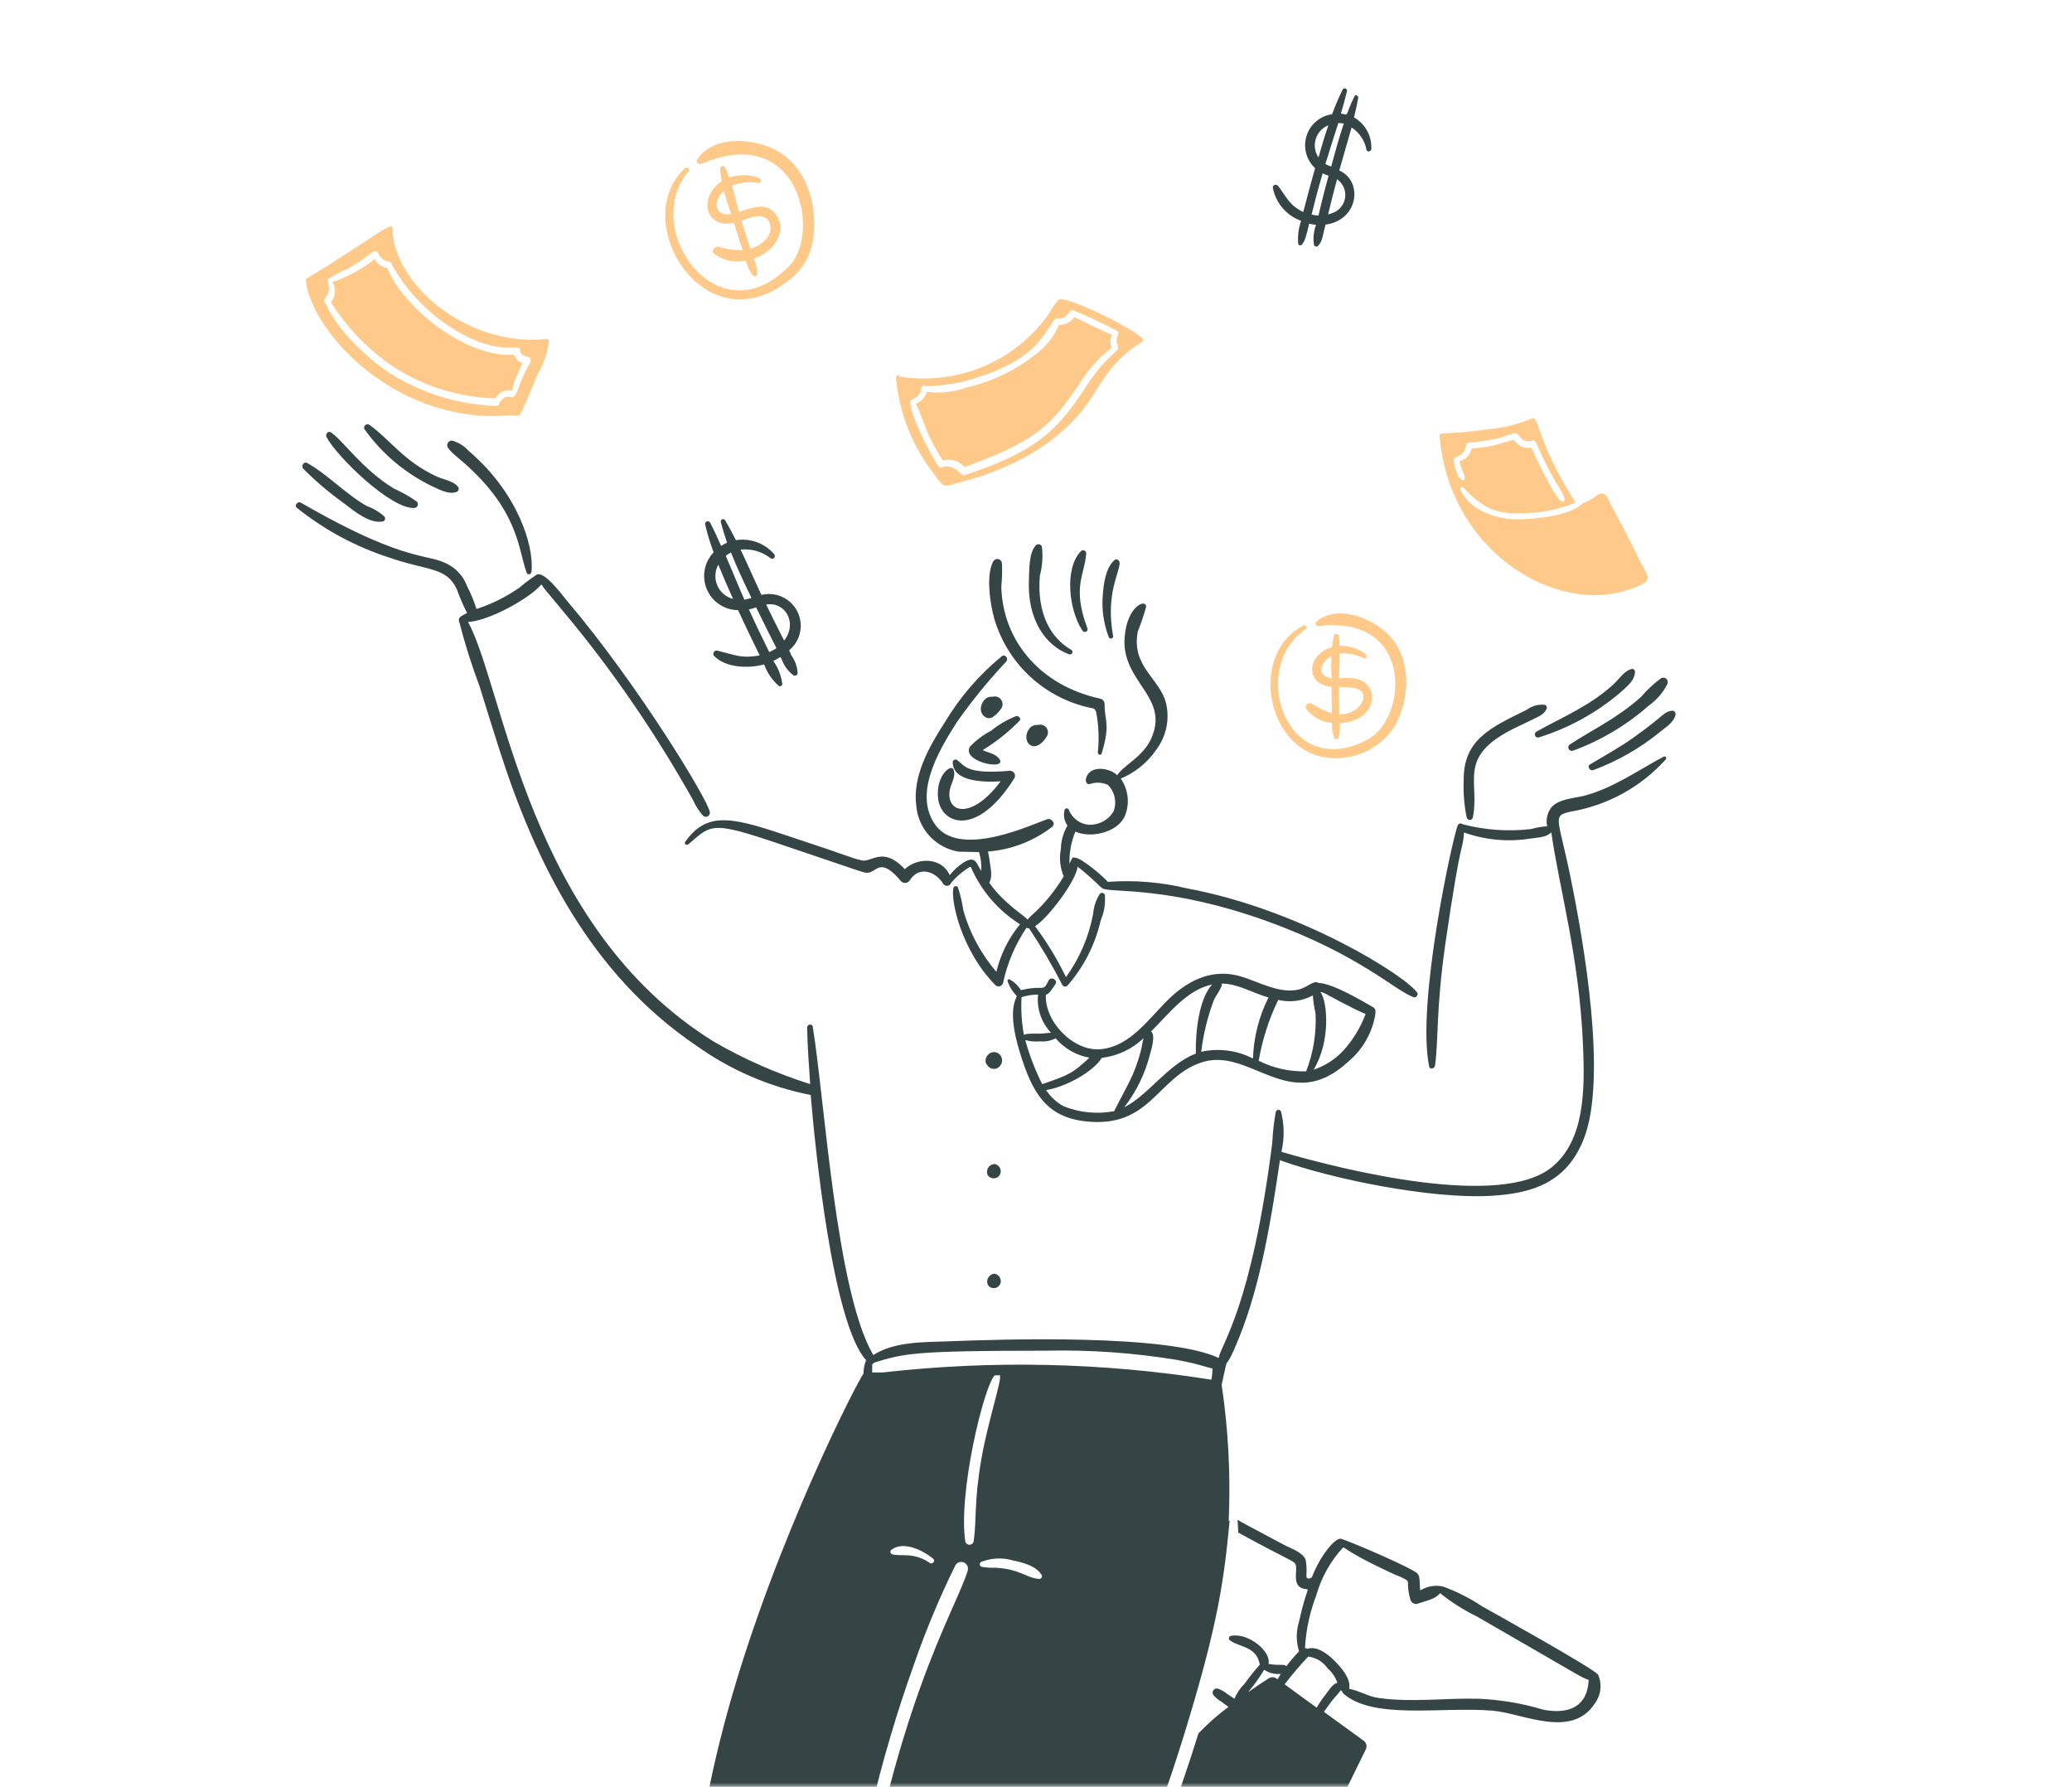 <svg width="247" height="213" viewBox="0 0 247 213" fill="none" xmlns="http://www.w3.org/2000/svg">
	<mask id="mask0" mask-type="alpha" maskUnits="userSpaceOnUse" x="0" y="0" width="247" height="213">
		<rect width="247" height="213" rx="10" fill="#FFF9F1" />
	</mask>
	<g mask="url(#mask0)">
		<path d="M117.699 126.977C117.784 127.111 117.902 127.222 118.041 127.298C118.181 127.374 118.338 127.413 118.497 127.411C118.656 127.409 118.811 127.366 118.949 127.287C119.087 127.207 119.202 127.094 119.283 126.957C119.37 126.831 119.427 126.686 119.449 126.534C119.47 126.382 119.457 126.227 119.409 126.081C119.361 125.935 119.28 125.802 119.172 125.693C119.064 125.583 118.933 125.5 118.787 125.45C117.828 125.168 117.1 126.378 117.699 126.977Z" fill="#354545" />
		<path d="M119.13 140.129C119.221 140.005 119.277 139.858 119.292 139.705C119.308 139.552 119.282 139.397 119.218 139.257C119.153 139.117 119.053 138.997 118.927 138.909C118.801 138.82 118.653 138.767 118.5 138.755C118.353 138.771 118.211 138.821 118.087 138.902C117.962 138.983 117.859 139.092 117.784 139.22C117.71 139.348 117.667 139.492 117.659 139.64C117.65 139.788 117.677 139.936 117.737 140.072C117.811 140.186 117.912 140.281 118.03 140.348C118.149 140.416 118.282 140.454 118.419 140.46C118.555 140.465 118.691 140.438 118.815 140.381C118.938 140.323 119.047 140.237 119.13 140.129Z" fill="#354545" />
		<path d="M118.519 151.829C118.372 151.846 118.231 151.897 118.108 151.978C117.984 152.059 117.881 152.168 117.807 152.296C117.733 152.424 117.689 152.567 117.68 152.715C117.672 152.862 117.697 153.01 117.756 153.146C117.868 153.332 118.048 153.468 118.258 153.523C118.468 153.578 118.692 153.549 118.881 153.442C119.07 153.335 119.21 153.159 119.271 152.95C119.332 152.741 119.309 152.517 119.207 152.325C119.148 152.188 119.053 152.069 118.932 151.982C118.81 151.895 118.668 151.842 118.519 151.829Z" fill="#354545" />
		<path d="M175.572 97.466C176.465 93.139 173.603 90.222 180.516 86.815C183.583 85.304 183.973 85.305 184.353 84.525C184.378 84.478 184.393 84.426 184.396 84.373C184.399 84.32 184.39 84.267 184.37 84.218C184.35 84.169 184.319 84.124 184.28 84.088C184.241 84.052 184.194 84.025 184.144 84.009C183.382 83.936 182.62 84.147 182.005 84.602C177.751 86.7 174.423 88.146 174.484 93.019C174.423 94.511 174.545 96.004 174.847 97.466C174.87 97.545 174.918 97.613 174.983 97.662C175.049 97.711 175.128 97.737 175.21 97.737C175.291 97.737 175.371 97.711 175.436 97.662C175.501 97.613 175.549 97.545 175.572 97.466Z" fill="#354545" />
		<path d="M183.494 87.884C187.092 86.755 190.423 84.904 193.281 82.444C194 81.77 194.923 81.07 194.904 80.02C194.899 79.977 194.885 79.936 194.865 79.898C194.844 79.861 194.815 79.828 194.782 79.801C194.748 79.775 194.709 79.755 194.668 79.743C194.627 79.732 194.583 79.729 194.541 79.734C193.588 79.968 193.069 80.895 192.365 81.547C189.584 84.123 186.216 85.497 183.183 87.197C183.138 87.218 183.098 87.247 183.064 87.283C183.03 87.319 183.004 87.361 182.986 87.407C182.969 87.454 182.961 87.503 182.962 87.553C182.964 87.602 182.975 87.651 182.995 87.696C183.016 87.741 183.045 87.781 183.081 87.815C183.117 87.849 183.159 87.876 183.206 87.893C183.252 87.91 183.301 87.918 183.351 87.917C183.4 87.915 183.449 87.904 183.494 87.884Z" fill="#354545" />
		<path d="M187.503 89.488C190.827 88.271 193.895 86.446 196.55 84.105C197.49 83.441 198.252 82.556 198.769 81.529C198.815 81.423 198.826 81.305 198.801 81.193C198.775 81.08 198.713 80.979 198.626 80.904C198.538 80.829 198.428 80.784 198.313 80.777C198.198 80.769 198.083 80.798 197.986 80.861C197.118 81.511 196.324 82.255 195.619 83.079C192.778 85.624 189.848 86.965 187.124 88.748C187.045 88.808 186.989 88.894 186.966 88.99C186.943 89.087 186.956 89.189 187.001 89.278C187.047 89.366 187.122 89.436 187.214 89.475C187.305 89.513 187.408 89.518 187.503 89.488Z" fill="#354545" />
		<path d="M189.927 91.798C192.877 90.708 195.62 89.127 198.041 87.121C198.71 86.588 199.543 86.077 199.737 85.193C199.748 85.133 199.746 85.071 199.73 85.012C199.714 84.953 199.684 84.898 199.644 84.852C199.603 84.806 199.553 84.769 199.496 84.746C199.439 84.722 199.378 84.712 199.317 84.716C198.291 84.853 198.473 85.257 194.749 87.904C193.088 89.086 191.313 90.061 189.557 91.11C189.164 91.32 189.492 91.937 189.927 91.798Z" fill="#354545" />
		<path d="M63.356 68.148C63.691 65.032 61.67 58.67 55.855 53.737C55.328 53.142 54.637 52.717 53.868 52.516C53.782 52.516 53.698 52.535 53.621 52.574C53.544 52.612 53.477 52.667 53.426 52.736C53.374 52.804 53.339 52.884 53.323 52.968C53.307 53.052 53.311 53.139 53.334 53.222C53.649 53.949 54.786 54.588 56.503 56.277C61.854 61.541 61.814 65.581 62.767 68.225C62.858 68.588 63.316 68.511 63.356 68.148Z" fill="#354545" />
		<path d="M43.448 51.161C45.553 54.114 48.379 56.479 51.656 58.032C52.477 58.395 53.598 59.016 54.5 58.605C54.586 58.55 54.648 58.464 54.672 58.364C54.696 58.265 54.681 58.16 54.63 58.071C54.072 57.312 52.854 57.176 52.035 56.792C48.077 54.938 46.564 52.457 44.018 50.626C43.942 50.582 43.854 50.564 43.767 50.574C43.68 50.584 43.598 50.622 43.534 50.682C43.47 50.742 43.427 50.821 43.412 50.907C43.396 50.993 43.409 51.083 43.448 51.161Z" fill="#354545" />
		<path d="M38.923 52.095C40.121 54.402 46.589 60.7 49.383 60.551C49.47 60.549 49.555 60.521 49.627 60.471C49.698 60.421 49.754 60.351 49.786 60.27C49.819 60.189 49.827 60.1 49.809 60.014C49.792 59.929 49.75 59.85 49.688 59.788C48.832 59.182 47.918 58.664 46.959 58.242C43.163 55.919 40.964 52.579 39.457 51.542C39.117 51.308 38.753 51.764 38.923 52.095Z" fill="#354545" />
		<path d="M36.156 55.876C37.686 57.414 39.345 58.818 41.115 60.074C42.239 60.953 44.127 62.48 45.657 62.155C45.716 62.137 45.769 62.105 45.812 62.06C45.854 62.016 45.884 61.961 45.9 61.902C45.915 61.843 45.915 61.78 45.899 61.721C45.883 61.661 45.853 61.607 45.81 61.563C45.204 61.018 44.498 60.597 43.73 60.323C41.339 58.993 38.95 56.472 36.648 55.208C36.251 54.94 35.829 55.513 36.156 55.876Z" fill="#354545" />
		<path d="M94.067 77.521C94.732 76.977 95.193 76.223 95.373 75.383C95.553 74.543 95.441 73.667 95.057 72.898C94.673 72.13 94.039 71.515 93.259 71.154C92.479 70.794 91.6 70.71 90.765 70.916C89.925 69.122 89.143 67.309 88.286 65.515C89.547 65.38 90.811 65.736 91.817 66.508C91.877 66.567 91.957 66.601 92.04 66.602C92.124 66.604 92.205 66.573 92.266 66.516C92.328 66.46 92.365 66.381 92.371 66.298C92.376 66.214 92.349 66.132 92.295 66.068C91.742 65.42 91.031 64.925 90.231 64.631C89.431 64.337 88.569 64.253 87.727 64.388C87.327 63.587 86.903 62.807 86.448 62.021C86.414 61.962 86.359 61.918 86.295 61.896C86.231 61.874 86.16 61.876 86.097 61.901C86.034 61.927 85.982 61.974 85.951 62.035C85.919 62.095 85.911 62.165 85.927 62.231C86.141 63.051 86.385 63.873 86.672 64.694C86.424 64.797 86.186 64.925 85.964 65.076C85.545 64.141 85.128 63.203 84.648 62.289C84.608 62.224 84.547 62.176 84.476 62.152C84.404 62.128 84.327 62.13 84.256 62.157C84.186 62.184 84.127 62.236 84.091 62.301C84.054 62.367 84.042 62.444 84.056 62.518C84.327 63.645 84.665 64.754 85.068 65.84C84.518 66.415 84.149 67.139 84.006 67.922C83.863 68.705 83.952 69.512 84.263 70.245C84.573 70.978 85.091 71.604 85.754 72.045C86.416 72.487 87.193 72.725 87.988 72.73C88.893 74.729 90.498 77.984 90.564 78.131C88.353 78.501 87.87 78.131 85.526 77.56C85.446 77.539 85.361 77.544 85.284 77.574C85.206 77.604 85.141 77.658 85.096 77.728C85.051 77.798 85.03 77.88 85.035 77.963C85.041 78.046 85.072 78.125 85.125 78.189C86.523 79.597 89.134 79.716 91.1 79.2C91.447 80.189 92.046 81.07 92.837 81.758C92.878 81.783 92.925 81.797 92.974 81.798C93.022 81.799 93.07 81.788 93.112 81.765C93.155 81.742 93.191 81.708 93.216 81.666C93.241 81.625 93.255 81.578 93.257 81.53C93.128 80.54 92.761 79.597 92.188 78.781C93.262 78.279 92.916 78.12 93.232 78.704C93.503 79.42 93.974 80.043 94.588 80.499C94.636 80.527 94.691 80.542 94.747 80.543C94.803 80.544 94.858 80.531 94.908 80.505C94.957 80.479 94.999 80.441 95.03 80.394C95.061 80.347 95.079 80.293 95.084 80.238C95.042 79.466 94.777 78.724 94.32 78.1C94.257 77.899 94.172 77.704 94.067 77.521ZM93.476 76.357C93.395 76.169 92.505 74.502 91.337 72.062C93.57 71.668 95.129 74.23 93.476 76.357ZM87.139 65.858C87.863 67.685 88.723 69.504 89.582 71.279C89.296 71.356 89.028 71.431 88.741 71.489C87.978 69.752 87.272 67.996 86.523 66.258C86.71 66.099 86.917 65.964 87.139 65.858ZM85.63 67.309C86.184 68.683 86.776 70.039 87.387 71.394C86.971 71.286 86.586 71.085 86.26 70.806C85.934 70.526 85.677 70.176 85.507 69.782C85.338 69.388 85.261 68.96 85.282 68.531C85.303 68.103 85.422 67.684 85.63 67.309ZM91.7 77.733C90.973 76.278 89.941 74.123 89.276 72.644C89.569 72.585 89.856 72.502 90.135 72.396C90.788 73.751 92.407 76.977 92.56 77.262C92.284 77.438 91.996 77.595 91.7 77.733Z" fill="#354545" />
		<path d="M161.41 13.997C161.601 13.214 161.78 12.451 161.906 11.667C161.947 11.419 161.6 11.209 161.468 11.477C160.209 14.029 160.931 13.695 159.846 13.539C160.107 12.66 160.353 11.781 160.571 10.884C160.644 10.579 160.209 10.37 160.056 10.674C159.586 11.632 159.165 12.613 158.795 13.614C158.096 13.712 157.439 14.007 156.901 14.463C156.362 14.919 155.964 15.518 155.752 16.192C155.541 16.865 155.524 17.584 155.705 18.267C155.885 18.949 156.255 19.566 156.772 20.047C156.102 22.377 155.554 24.563 155.36 25.277C153.69 24.442 153.455 23.621 152.382 22.184C152.195 21.934 151.713 21.975 151.73 22.356C151.896 23.256 152.295 24.096 152.888 24.793C153.481 25.49 154.247 26.019 155.109 26.326C154.79 27.206 154.672 28.145 154.765 29.076C154.776 29.116 154.798 29.153 154.827 29.183C154.856 29.213 154.893 29.235 154.934 29.246C154.974 29.258 155.016 29.258 155.057 29.248C155.098 29.238 155.135 29.218 155.166 29.189C155.611 28.661 155.664 28.265 156.064 26.671C156.325 26.728 156.617 26.766 156.885 26.801C156.6 27.562 156.514 28.383 156.635 29.187C156.651 29.233 156.678 29.275 156.714 29.308C156.749 29.342 156.792 29.366 156.84 29.379C156.887 29.392 156.936 29.393 156.984 29.382C157.032 29.371 157.076 29.349 157.113 29.317C157.681 28.75 157.681 27.988 158.011 26.778C162.028 26.214 162.47 21.534 159.651 20.327C160.129 18.608 160.644 16.911 161.122 15.192C161.58 15.493 161.974 15.883 162.278 16.339C162.583 16.794 162.794 17.307 162.897 17.845C162.958 18.169 163.457 18.075 163.47 17.769C163.51 17.011 163.339 16.257 162.975 15.591C162.612 14.925 162.07 14.373 161.41 13.997ZM158.357 14.931C157.917 16.192 157.536 17.489 157.173 18.768C156.958 18.448 156.817 18.085 156.761 17.704C156.705 17.323 156.735 16.934 156.848 16.567C156.962 16.199 157.156 15.861 157.417 15.578C157.678 15.295 157.999 15.074 158.357 14.931ZM156.352 25.582C156.673 24.297 156.937 23.202 157.669 20.657C157.896 20.773 158.133 20.87 158.376 20.944C157.686 23.449 157.211 25.521 157.173 25.697C156.897 25.679 156.623 25.64 156.352 25.582ZM158.662 25.452L158.319 25.565C158.417 25.224 158.555 24.463 159.388 21.366C159.747 21.614 160.028 21.961 160.196 22.364C160.364 22.767 160.413 23.21 160.337 23.641C160.26 24.071 160.062 24.47 159.765 24.791C159.468 25.111 159.085 25.34 158.662 25.449V25.452ZM157.994 19.553C158.49 17.912 159.025 16.291 159.54 14.666C159.759 14.666 159.977 14.685 160.193 14.723C159.62 16.42 159.149 18.16 158.686 19.859C158.448 19.772 158.217 19.669 157.994 19.551V19.553Z" fill="#354545" />
		<path d="M166.03 76.241C164.184 73.85 159.578 71.874 156.925 74.084C156.881 74.13 156.852 74.187 156.84 74.25C156.829 74.312 156.835 74.376 156.859 74.435C156.884 74.493 156.924 74.544 156.976 74.58C157.028 74.616 157.09 74.636 157.153 74.638C168.589 73.211 167.8 85.578 163.071 88.133C153.443 93.332 148.704 79.753 155.633 75.001C155.686 74.966 155.723 74.911 155.738 74.849C155.753 74.787 155.744 74.722 155.712 74.666C155.681 74.611 155.63 74.569 155.569 74.549C155.508 74.53 155.442 74.534 155.385 74.561C149.183 77.717 150.73 88.239 157.122 90.099C158.841 90.558 160.663 90.454 162.319 89.802C163.976 89.149 165.378 87.982 166.322 86.472C167.95 83.357 168.308 79.194 166.03 76.241Z" fill="#FFC98A" />
		<path d="M155.722 84.507C156.087 84.986 156.55 85.382 157.08 85.668C157.61 85.954 158.195 86.124 158.796 86.167C158.759 86.783 158.848 87.4 159.057 87.981C159.156 88.208 159.491 88.111 159.552 87.923C159.713 87.365 159.765 86.782 159.705 86.205C164.167 85.927 164.527 81.852 161.958 80.975C161.188 80.793 160.39 80.76 159.609 80.879C159.646 79.887 159.704 78.876 159.704 77.877C160.705 77.836 161.701 78.039 162.606 78.47C162.909 78.59 163.025 78.146 162.816 77.992C161.918 77.308 160.813 76.952 159.684 76.981C159.665 76.561 159.624 76.16 159.569 75.759C159.53 75.472 159.073 75.498 159.016 75.759C158.921 76.194 158.845 76.652 158.786 77.133C155.818 77.982 155.464 81.548 158.729 81.886C158.729 81.944 158.749 84.024 158.768 85.018C157.909 84.746 157.092 84.354 156.343 83.853C155.973 83.643 155.455 84.106 155.722 84.507ZM162.404 83.647C162.142 84.136 161.741 84.536 161.252 84.798C160.762 85.06 160.207 85.171 159.654 85.118C159.654 85.098 159.616 82.941 159.616 81.892C161.357 81.892 162.99 82.006 162.404 83.647ZM158.529 80.823C156.758 80.401 157.594 78.799 158.72 78.188C158.597 80.995 158.96 80.925 158.529 80.823Z" fill="#FFC98A" />
		<path d="M92.941 18.157C90.27 16.46 85.029 15.963 83.111 19.035C82.898 19.377 83.305 19.653 83.608 19.531C86.074 18.539 88.627 17.892 91.186 18.94C96.185 20.987 96.87 28.779 94.144 31.633C85.632 40.54 76.278 27.305 82.061 20.443C82.114 20.39 82.144 20.318 82.144 20.243C82.144 20.168 82.114 20.096 82.061 20.042C82.035 20.016 82.004 19.995 81.969 19.981C81.935 19.967 81.898 19.959 81.861 19.959C81.786 19.959 81.714 19.989 81.661 20.042C74.85 26.357 83.999 41.262 93.915 33.499C94.734 32.914 95.425 32.166 95.944 31.303C96.463 30.439 96.799 29.478 96.93 28.479C97.468 24.666 96.358 20.332 92.941 18.157Z" fill="#FFC98A" />
		<path d="M87.504 26.577C87.573 26.785 87.784 27.589 88.534 29.839C87.558 29.833 86.588 29.692 85.652 29.419C85.194 29.32 84.718 29.932 85.156 30.278C85.69 30.663 86.299 30.932 86.943 31.067C87.587 31.201 88.253 31.199 88.896 31.061C89.059 31.71 89.351 32.321 89.755 32.855C89.798 32.895 89.851 32.923 89.909 32.934C89.966 32.945 90.026 32.939 90.081 32.916C90.135 32.894 90.182 32.857 90.216 32.809C90.249 32.761 90.268 32.704 90.27 32.645C90.268 32.014 90.131 31.392 89.87 30.818C92.278 30.015 93.884 27.564 92.543 25.625C91.403 23.98 89.66 24.767 88.095 25.262C87.809 24.232 87.561 23.163 87.255 22.113C88.274 21.744 89.371 21.639 90.443 21.808C90.786 21.846 90.808 21.345 90.52 21.235C89.369 20.79 88.099 20.764 86.931 21.16C86.782 20.743 86.61 20.334 86.415 19.937C86.381 19.88 86.328 19.836 86.267 19.811C86.205 19.786 86.136 19.782 86.072 19.799C86.008 19.817 85.951 19.854 85.909 19.906C85.868 19.959 85.844 20.023 85.843 20.09C85.873 20.597 85.944 21.101 86.053 21.598C83.265 23.404 83.933 27.266 87.504 26.577ZM91.817 26.838C92.105 28.231 90.691 29.262 89.546 29.625C89.516 29.64 89.483 29.646 89.45 29.643C89.088 28.537 88.725 27.41 88.381 26.284C88.707 26.288 91.401 24.833 91.817 26.838ZM86.301 22.735C87.047 25.546 87.288 25.503 87.141 25.503C85.301 25.837 84.802 24.117 86.301 22.739V22.735Z" fill="#FFC98A" />
		<path d="M131.331 89.813C132.409 86.212 131.656 86.01 131.676 83.895C131.669 83.754 131.617 83.618 131.528 83.509C131.438 83.399 131.317 83.321 131.18 83.285C123.823 81.7 119.49 76.172 119.365 69.904C119.457 68.984 119.482 68.059 119.44 67.136C119.431 67.018 119.384 66.906 119.307 66.817C119.229 66.728 119.125 66.666 119.009 66.64C118.894 66.614 118.773 66.627 118.665 66.675C118.557 66.723 118.468 66.805 118.409 66.907C117.518 68.492 118.018 71.971 118.524 73.74C119.291 76.365 120.75 78.734 122.748 80.601C124.745 82.469 127.208 83.764 129.878 84.353C130.374 84.468 130.452 84.372 130.661 84.83C130.972 86.427 131.043 88.061 130.87 89.678C130.868 89.984 131.247 90.079 131.331 89.813Z" fill="#354545" />
		<path d="M127.679 77.445C125.319 76.082 123.584 73.235 123.957 68.645C124.256 67.513 124.34 66.334 124.205 65.171C124.181 65.101 124.139 65.037 124.084 64.987C124.029 64.937 123.962 64.902 123.89 64.885C123.817 64.868 123.742 64.869 123.67 64.889C123.598 64.909 123.533 64.947 123.479 64.999C122.634 65.97 122.721 67.767 122.658 69.026C122.416 73.904 124.68 76.987 127.449 77.998C127.521 78.023 127.6 78.019 127.67 77.987C127.739 77.956 127.794 77.9 127.824 77.829C127.853 77.758 127.854 77.68 127.827 77.608C127.8 77.537 127.747 77.478 127.679 77.445Z" fill="#354545" />
		<path d="M129.636 74.925C127.781 69.966 129.285 68.583 129.483 66.03C129.497 65.952 129.486 65.871 129.451 65.8C129.416 65.728 129.359 65.67 129.288 65.634C129.218 65.598 129.137 65.585 129.059 65.598C128.98 65.61 128.908 65.648 128.853 65.705C126.85 67.759 127.417 72.789 129.063 75.211C129.266 75.478 129.758 75.271 129.636 74.925Z" fill="#354545" />
		<path d="M132.683 75.764C131.77 70.727 133.523 68.206 133.466 67.06C133.452 66.792 133.103 66.563 132.874 66.754C131.803 67.65 131.569 69.579 131.462 70.897C131.315 72.608 131.556 74.33 132.168 75.935C132.19 76.004 132.239 76.06 132.303 76.092C132.368 76.125 132.442 76.13 132.511 76.107C132.579 76.085 132.636 76.036 132.668 75.972C132.7 75.907 132.706 75.833 132.683 75.764Z" fill="#354545" />
		<path d="M118.33 83.056C118.133 83.035 117.934 83.064 117.751 83.141C117.569 83.218 117.408 83.339 117.286 83.494C116.303 84.834 117.526 86.032 118.374 85.461C118.789 85.173 119.14 84.803 119.405 84.373C119.49 84.212 119.527 84.03 119.509 83.849C119.491 83.668 119.42 83.497 119.306 83.356C119.191 83.215 119.037 83.112 118.863 83.058C118.689 83.005 118.504 83.004 118.33 83.056Z" fill="#354545" />
		<path d="M123.75 86.415C123.552 86.393 123.352 86.422 123.168 86.499C122.984 86.576 122.823 86.698 122.7 86.855C121.584 88.376 123.332 90.21 124.819 87.731C124.903 87.572 124.939 87.391 124.922 87.211C124.904 87.031 124.834 86.86 124.72 86.72C124.606 86.579 124.453 86.475 124.281 86.421C124.108 86.367 123.924 86.365 123.75 86.415Z" fill="#354545" />
		<path d="M121.135 85.366C120.054 85.781 119.047 86.368 118.152 87.103C117.221 87.584 116.376 88.216 115.651 88.973C114.521 90.749 119.845 91.865 119.202 90.576C118.726 89.793 117.743 89.731 117.14 89.412C118.761 88.429 120.249 87.243 121.568 85.881C121.746 85.594 121.384 85.293 121.135 85.366Z" fill="#354545" />
		<path d="M120.41 91.875C115.19 92.333 115.06 91.297 114.111 90.614C114.064 90.573 114.006 90.547 113.945 90.538C113.883 90.53 113.82 90.539 113.764 90.565C113.707 90.591 113.66 90.633 113.627 90.686C113.593 90.739 113.576 90.8 113.577 90.862C113.606 93.154 117.127 93.267 119.284 93.134C115.871 97.725 112.866 96.936 113.195 94.318C113.306 93.438 113.97 92.653 113.691 91.778C113.43 90.963 111.549 92.407 111.821 95.119C112.133 98.241 116.422 99.948 120.926 92.752C120.974 92.662 120.999 92.561 120.997 92.458C120.996 92.356 120.968 92.256 120.916 92.168C120.864 92.079 120.79 92.006 120.701 91.955C120.613 91.903 120.513 91.876 120.41 91.875Z" fill="#354545" />
		<path d="M163.696 120.067C162.627 119.464 158.908 117.196 157.149 117.166C156.698 116.79 155.857 117.655 154.973 117.91C152.655 118.578 149.995 116.996 147.891 116.383C144.725 115.459 141.939 116.672 139.588 118.846C137.109 121.139 134.89 124.742 131.189 125.068C127.964 125.352 124.49 121.766 124.68 118.56C125.078 118.56 125.635 117.554 125.806 117.319C126.153 116.844 125.316 116.33 125.005 116.861C124.893 117.053 124.719 117.513 124.527 117.644C124.136 117.913 123.675 117.55 121.703 118.026C121.373 117.494 120.913 117.054 120.367 116.747C120.336 116.731 120.3 116.724 120.265 116.727C120.229 116.731 120.195 116.744 120.168 116.767C120.14 116.789 120.119 116.819 120.108 116.853C120.098 116.887 120.097 116.923 120.106 116.957C120.335 117.616 120.706 118.216 121.194 118.714C121.194 119.083 119.983 120.28 121.576 125.452C123.021 130.15 124.648 133.164 129.459 133.673C137.126 134.493 137.915 128.474 143.145 126.668C149.038 124.632 153.715 133.086 160.762 126.515C162.485 125.062 163.624 123.035 163.968 120.807C163.971 120.763 163.965 120.718 163.95 120.677C163.983 120.561 163.976 120.438 163.93 120.327C163.883 120.217 163.801 120.125 163.696 120.067ZM122.066 123.388C121.788 121.898 121.692 120.379 121.779 118.865C122.414 118.658 123.078 118.555 123.746 118.56C123.659 119.384 123.752 120.217 124.019 121.001C124.286 121.785 124.72 122.502 125.291 123.103C124.872 123.121 124.432 123.2 124.032 123.217C123.751 123.228 122.197 123.133 122.066 123.388ZM122.216 123.983C122.803 124.131 123.409 124.182 124.012 124.133C124.645 124.189 125.281 124.063 125.845 123.771C126.879 124.985 128.303 125.801 129.873 126.079C127.901 127.878 127.588 128.097 124.242 129.23C123.397 127.551 122.72 125.794 122.22 123.983H122.216ZM132.812 132.455C130.786 132.838 128.693 132.632 126.78 131.863C125.941 131.398 125.227 130.737 124.7 129.936C126.812 129.639 130.246 127.866 131.342 126.099C133.215 125.88 134.964 125.055 136.325 123.75C136.172 124.265 136.115 124.838 135.98 125.334C135.189 128.293 134.371 129.344 132.815 132.455H132.812ZM142.547 125.508C142.544 125.534 142.551 125.561 142.566 125.583C139.173 126.888 136.913 130.542 134.015 131.997C135.462 130.124 136.508 127.973 137.088 125.679C137.251 125.081 137.79 123.377 137.219 122.95C139.307 120.896 141.448 117.991 144.491 117.357C142.884 119.121 142.508 123.116 142.555 125.508H142.547ZM149.362 126.176C147.463 125.197 145.282 124.913 143.195 125.373C143.449 123.265 143.956 121.195 144.704 119.208C145.015 118.556 145.748 117.657 145.64 117.242C147.566 117.265 149.137 118.286 151.213 118.903C150.077 121.164 149.446 123.646 149.366 126.176H149.362ZM155.699 127.703C153.74 127.76 151.797 127.326 150.048 126.442C150.48 123.927 151.265 121.485 152.377 119.189C153.77 119.528 155.239 119.338 156.5 118.655C156.554 119.381 156.663 120.102 156.825 120.812C156.943 123.163 156.56 125.511 155.703 127.703H155.699ZM160.089 125.278C159.127 126.3 157.927 127.067 156.595 127.511C158.666 124.076 158.221 119.409 157.454 118.33C157.304 118.117 157.969 118.425 157.969 118.425C157.969 118.425 161.403 120.332 162.798 120.868C162.184 122.496 161.266 123.993 160.093 125.278H160.089Z" fill="#354545" />
		<path d="M198.288 90.214C195.193 91.856 192.371 93.898 188.935 94.834C187.694 95.157 185.729 95.215 184.89 96.303C184.664 96.617 184.507 96.974 184.428 97.352C184.349 97.73 184.35 98.121 184.432 98.498C183.785 98.532 183.144 98.641 182.522 98.823C179.787 99.145 177.016 98.951 174.353 98.25C174.311 98.212 174.261 98.183 174.206 98.168C174.151 98.153 174.093 98.151 174.037 98.162C173.982 98.173 173.929 98.197 173.884 98.233C173.84 98.268 173.804 98.313 173.78 98.365C173.169 99.827 168.83 119.619 170.364 127.11C170.441 127.55 171.016 127.371 171.07 127.015C171.517 123.571 171.158 120.611 172.291 112.546C174.313 98.738 174.307 101.904 174.525 99.235C177.051 100.133 179.762 100.383 182.409 99.961C183.21 99.846 184.355 99.831 184.927 99.217C185.85 105.767 188.296 114.192 188.712 124.699C188.926 129.753 188.955 135.922 184.99 139.129C178.909 144.105 160.281 139.506 152.757 137.302C153.124 135.731 153.111 134.095 152.717 132.53C152.698 132.462 152.656 132.402 152.6 132.359C152.543 132.317 152.474 132.294 152.403 132.294C152.332 132.294 152.263 132.317 152.206 132.359C152.15 132.402 152.108 132.462 152.088 132.53C151.861 133.746 151.721 134.977 151.668 136.214C149.178 155.858 145.569 160.217 145.274 161.869C139.22 159.01 119.603 159.626 113.225 159.883C110.285 159.998 106.678 159.864 104.101 161.524C99.65 153.864 98.328 131.225 96.886 122.374C96.828 121.992 96.211 122.089 96.217 122.47C96.257 124.723 96.427 126.974 96.58 129.227C92.58 127.964 88.729 126.268 85.096 124.169C62.911 110.411 60.104 82.047 55.796 74.139C58.258 74.023 63.14 71.335 64.54 69.667C65.573 71.337 73.707 79.527 82.627 95.384C82.921 96.06 83.321 96.685 83.811 97.236C83.886 97.307 83.982 97.351 84.085 97.363C84.187 97.375 84.291 97.354 84.381 97.303C84.47 97.252 84.541 97.173 84.583 97.079C84.624 96.984 84.635 96.879 84.612 96.778C84.373 95.299 75.999 81.51 67.625 71.658C67.026 70.951 64.901 68.004 63.959 68.508C63.255 68.977 62.58 69.487 61.936 70.036C60.36 71.137 58.63 71.999 56.801 72.594C56.512 71.666 56.142 70.765 55.695 69.902C55.365 69.004 54.782 68.221 54.015 67.649C51.11 65.599 49.559 67.811 35.862 59.918C35.5 59.71 35.042 60.243 35.385 60.53C38.65 63.152 42.364 65.157 46.347 66.447C50.964 68.063 53.231 67.554 54.459 70.246C54.807 71.212 55.215 72.155 55.68 73.07C55.076 73.407 54.614 73.549 54.707 73.984C55.386 76.636 56.208 79.25 57.169 81.814C57.952 84.314 58.716 86.834 59.518 89.316C63.813 102.737 70.358 116.084 83.016 124.648C87.089 127.555 91.735 129.559 96.644 130.527C97.13 136.436 99.231 157.769 103.249 162.135C103.037 162.643 102.933 163.189 102.943 163.739C102.391 164.291 92.424 183.635 86.853 203.595C84.089 213.476 81.967 225.43 82.271 234.46C82.245 237.886 83.114 241.259 84.791 244.247C88.257 249.728 94.747 251.816 100.233 246.939C99.374 242.587 100.102 238.196 100.653 233.787C102.073 221.695 104.865 209.802 108.975 198.341C110.373 194.318 112.018 190.385 113.9 186.565C114.003 186.402 114.16 186.28 114.344 186.223C114.528 186.165 114.726 186.176 114.904 186.251C115.081 186.327 115.225 186.464 115.311 186.637C115.396 186.809 115.417 187.007 115.37 187.194C113.915 192.042 106.365 203.428 101.627 234.971C101.016 239.131 100.191 243.656 100.996 247.855C101.553 249.299 102.325 250.65 103.287 251.863C109.106 259.301 120.22 260.163 129.285 255.929C135.469 253.047 139.764 247.722 143.811 242.397C152.335 231.174 156.6 221.07 162.802 208.553C162.902 208.369 162.927 208.155 162.874 207.953C162.821 207.751 162.693 207.577 162.517 207.466C160.951 206.32 159.385 205.194 157.819 204.049C158.219 203.527 158.582 202.98 158.983 202.483C159.29 202.165 159.577 201.827 159.841 201.472C159.967 201.581 160.065 201.719 160.128 201.872C163.736 205.046 171.859 203.407 177.918 203.915C181.529 204.21 187.335 207.338 190.115 203.056C190.476 202.572 190.704 202.001 190.774 201.402C190.844 200.802 190.755 200.194 190.515 199.639C190.188 198.987 177.287 191.817 176.697 191.488C175.244 190.517 173.68 189.722 172.039 189.121C171.576 189.014 171.097 189 170.628 189.079C170.16 189.158 169.712 189.328 169.309 189.581C169.201 188.894 169.327 187.99 169.004 187.594C168.537 187.025 161.957 184.147 159.918 183.434C159.197 183.181 157.37 185.454 156.387 188.015C156.227 188.094 156.053 188.239 155.909 188.145C155.677 187.998 155.779 188.106 155.737 187.763C155.783 187.144 155.751 186.522 155.642 185.911C155.279 185.014 153.829 184.556 153.046 184.136C148.227 181.565 148.121 181.526 147.53 181.158C147.551 181.495 147.606 182.318 147.606 182.685C154.022 186.197 154.285 186.037 154.458 186.522C154.713 187.221 153.921 189.107 155.509 189.404C156.245 189.543 155.851 188.807 154.841 193.356C154.494 194.495 154.501 195.713 154.86 196.848C154.318 197.399 153.814 197.985 153.352 198.605C153.012 198.308 152.823 198.585 151.214 198.344C151.583 196.908 148.853 194.567 146.709 195.003C146.659 195.017 146.614 195.044 146.577 195.081C146.54 195.118 146.514 195.164 146.501 195.214C146.488 195.264 146.488 195.317 146.502 195.367C146.515 195.418 146.542 195.463 146.579 195.5C147.606 196.317 149.544 196.218 150.071 198C150.128 198.173 150.148 198.286 150.186 198.421C149.535 199.15 148.925 199.914 148.359 200.711C147.843 201.216 147.434 201.82 147.155 202.486C146.85 202.276 146.564 202.085 146.259 201.895C145.935 201.629 145.566 201.422 145.171 201.284C145.076 201.26 144.978 201.265 144.886 201.297C144.795 201.33 144.715 201.388 144.656 201.465C144.597 201.542 144.562 201.635 144.555 201.731C144.548 201.828 144.57 201.925 144.617 202.009C144.894 202.348 145.23 202.633 145.61 202.848C145.896 203.059 146.164 203.269 146.449 203.459C145.167 204.413 143.966 205.473 142.861 206.628C138.125 222.05 129.55 241.373 127.113 243.559C127.014 243.652 126.887 243.71 126.753 243.724C126.618 243.739 126.482 243.71 126.364 243.642C126.247 243.573 126.155 243.469 126.102 243.344C126.049 243.219 126.037 243.08 126.069 242.949C126.738 241.311 127.556 239.738 128.512 238.251C133.837 227.627 138.23 216.562 141.642 205.179C145.197 193.412 145.926 188.276 146.585 181.225L146.47 181.339C146.714 175.898 146.433 170.445 145.631 165.057C146.69 160.291 145.614 164.639 147.711 159.445C150.307 153.051 151.566 145.182 152.579 138.297C158.843 140.57 170.609 142.922 177.546 142.552C182.811 142.291 186.668 140.891 188.712 135.987C191.721 128.821 188.771 112.142 187.223 104.587C185.77 97.403 184.957 97.254 187.262 96.742C191.61 96.006 195.584 93.827 198.542 90.557C198.588 90.523 198.618 90.473 198.627 90.417C198.635 90.361 198.621 90.304 198.587 90.258C198.553 90.213 198.503 90.183 198.447 90.174C198.391 90.166 198.334 90.18 198.288 90.214ZM156.92 190.139C157.51 188.069 158.568 186.163 160.011 184.565C160.366 184.21 159.596 184.631 166.368 187.734C166.845 187.894 167.3 188.113 167.722 188.386C168.012 188.667 167.628 188.932 168.143 190.696C168.194 190.869 168.31 191.015 168.466 191.105C168.623 191.194 168.808 191.218 168.983 191.174C169.823 190.849 171.063 190.677 171.636 189.933C171.636 189.913 171.656 189.913 171.656 189.895C173 190.975 174.459 191.903 176.008 192.662C189.174 200.231 188.144 199.761 189.388 200.259C189.23 203.398 187.104 204.373 184.024 203.809C181.499 203.049 178.89 202.607 176.256 202.492C172.463 202.384 168.221 202.962 164.325 202.397C163.009 202.206 162.129 201.557 160.832 201.309C161.093 200.124 159.84 198.713 159.038 197.916C158.255 197.133 156.957 196.159 155.831 196.541C155.755 196.482 155.661 196.448 155.564 196.446C155.683 194.285 156.142 192.157 156.925 190.139H156.92ZM155.946 197.468C156.408 197.522 156.854 197.674 157.252 197.914C157.651 198.155 157.993 198.478 158.256 198.862C158.789 199.321 159.191 199.914 159.42 200.579C158.829 200.771 158.427 201.457 158.084 201.915C157.665 202.432 157.289 202.981 156.957 203.557C155.678 202.623 154.4 201.705 153.14 200.771C154.019 199.622 154.957 198.519 155.951 197.468H155.946ZM150.697 199.034C151.278 199.432 151.982 199.608 152.682 199.53C152.543 199.741 152.416 199.958 152.3 200.182C152.224 200.125 152.169 200.087 152.09 200.03C151.968 199.96 151.83 199.923 151.689 199.923C151.548 199.923 151.41 199.96 151.288 200.03C147.454 202.469 148.763 202.266 150.702 199.034H150.697ZM110.861 186.321C108.927 184.969 107.388 185.573 106.374 185.277C106.321 185.262 106.273 185.234 106.235 185.195C106.196 185.156 106.169 185.107 106.156 185.054C106.142 185.001 106.143 184.945 106.159 184.892C106.174 184.84 106.204 184.792 106.244 184.755C107.679 183.609 110.1 184.832 111.264 185.823C111.534 186.054 111.157 186.524 110.866 186.321H110.861ZM116.052 183.782C116.02 183.886 115.955 183.977 115.867 184.041C115.78 184.105 115.674 184.14 115.565 184.14C115.457 184.14 115.351 184.105 115.263 184.041C115.176 183.977 115.111 183.886 115.079 183.782C114.186 178.04 117.283 165.245 118.572 163.946C118.782 163.946 118.973 163.946 119.183 163.927C119.503 164.327 117.78 169.365 116.988 173.91C116.081 179.207 116.455 181.024 116.064 183.782H116.052ZM123.898 188.21C122.422 188.135 121.645 187.048 118.705 186.874C118.143 186.904 117.579 186.866 117.026 186.76C116.967 186.743 116.914 186.709 116.874 186.663C116.835 186.616 116.809 186.559 116.801 186.499C116.793 186.438 116.803 186.376 116.829 186.321C116.856 186.266 116.898 186.219 116.95 186.188C118.173 185.701 119.525 185.64 120.787 186.015C121.913 186.245 123.553 186.668 124.164 187.734C124.193 187.781 124.209 187.835 124.211 187.89C124.212 187.945 124.199 188 124.173 188.048C124.146 188.097 124.107 188.137 124.06 188.166C124.012 188.194 123.958 188.21 123.903 188.21H123.898ZM144.398 164.459C131.434 162.407 118.252 162.118 105.21 163.601H103.969C103.969 162.186 103.969 162.755 104.218 162.417C107.799 161.342 108.765 161.004 124.679 161.004C129.888 160.886 135.095 161.25 140.236 162.092C142.996 162.605 143.368 162.869 144.531 163.123C144.537 163.574 144.494 164.024 144.403 164.466L144.398 164.459Z" fill="#354545" />
		<path d="M168.95 118.33C167.622 116.373 155.172 108.446 141.545 105.904C138.437 105.149 135.23 104.885 132.04 105.121C131.816 104.729 128.895 102.21 128.145 102.24C127.777 102.082 127.745 102.467 127.493 102.965C127.453 101.65 127.693 100.34 128.196 99.124C130.057 99.984 133.308 99.203 134.116 97.219C134.403 96.499 134.506 95.719 134.416 94.949C134.326 94.18 134.045 93.444 133.6 92.81C135.307 92.101 136.772 90.915 137.819 89.393C138.424 88.598 138.842 87.678 139.043 86.7C139.245 85.722 139.224 84.712 138.984 83.743C138.19 80.809 134.823 79.427 135.643 75.249C136.021 74.314 136.346 73.358 136.616 72.386C136.766 71.332 134.335 72.06 134.058 76.051C133.715 81.249 139.247 82.98 137.361 87.732C136.428 90.157 134.15 91.02 133.2 92.371C133.2 92.389 133.18 92.389 133.18 92.409C132.224 91.451 129.71 91.161 129.439 92.931C129.401 93.192 129.591 93.522 129.897 93.466C130.607 93.209 131.389 93.243 132.074 93.561C132.478 93.969 132.756 94.485 132.874 95.047C132.993 95.609 132.947 96.193 132.742 96.73C132.441 97.227 132.015 97.635 131.505 97.913C130.995 98.192 130.421 98.33 129.841 98.314C129.31 98.279 128.799 98.093 128.37 97.779C127.941 97.464 127.61 97.034 127.416 96.538C127.398 96.483 127.362 96.435 127.314 96.402C127.266 96.369 127.209 96.353 127.151 96.355C127.093 96.357 127.037 96.378 126.992 96.415C126.947 96.451 126.915 96.501 126.901 96.558C126.824 96.875 126.816 97.204 126.875 97.525C126.935 97.846 127.061 98.15 127.246 98.418C126.752 99.269 126.483 100.232 126.463 101.215C126.25 102.306 126.369 103.437 126.807 104.459C126.318 105.271 125.776 106.049 125.184 106.789C123.626 108.72 122.956 109.007 122.492 109.632C122.389 109.323 119.551 107.634 117.925 105.205C118.345 104.574 118.097 103.525 118.002 102.818C117.948 102.376 117.872 101.937 117.775 101.502C120.567 101.291 123.235 100.262 125.445 98.543C125.885 98.161 125.35 97.499 124.874 97.646C123.337 98.118 114.654 102.344 111.607 98.467C108.826 94.844 111.712 89.742 114.07 86.078C115.86 83.528 117.831 81.111 119.968 78.844C120.254 78.5 119.814 77.93 119.433 78.215C116.723 80.435 114.417 83.109 112.619 86.116C110.749 89.017 108.726 92.568 109.24 96.157C109.373 97.481 109.939 98.724 110.85 99.694C111.761 100.664 112.967 101.306 114.28 101.52C114.333 101.52 115.504 101.537 116.71 101.57C116.93 102.295 117.019 103.054 116.971 103.811C116.391 102.942 116.307 101.874 114.795 102.857C114.193 103.26 113.659 103.756 113.211 104.326C112.313 102.226 109.45 102.131 107.861 103.601C105.222 100.792 103.914 102.853 102.707 102.557C101.291 102.217 101.165 102.024 94.653 99.884C87.564 97.504 84.402 96.491 81.672 100.362C81.501 100.59 81.86 100.816 82.054 100.647C85.073 98.037 84.769 97.804 95.206 101.373C103.396 104.125 103.002 104.082 103.508 104.026C104.529 103.924 104.944 102.091 107.423 105.057C107.495 105.127 107.581 105.18 107.676 105.212C107.771 105.244 107.871 105.254 107.97 105.241C108.07 105.228 108.165 105.194 108.248 105.139C108.332 105.085 108.403 105.012 108.454 104.927C109.541 103.208 111.508 103.838 112.424 105.327C112.477 105.416 112.555 105.488 112.648 105.534C112.741 105.58 112.845 105.598 112.948 105.586C113.051 105.574 113.149 105.532 113.228 105.466C113.308 105.399 113.367 105.311 113.398 105.212C113.929 104.59 114.544 104.044 115.225 103.59C115.415 103.475 115.587 103.285 115.74 103.361C116.958 106.173 119.002 108.549 121.6 110.175C120.235 111.823 119.268 113.763 118.776 115.844C116.958 113.724 115.617 111.237 114.844 108.553C114.707 107.607 114.489 106.674 114.191 105.766C114.16 105.718 114.117 105.68 114.065 105.656C114.013 105.633 113.956 105.624 113.899 105.632C113.843 105.641 113.79 105.665 113.748 105.702C113.705 105.739 113.673 105.788 113.657 105.843C113.305 107.308 114.601 113.322 118.658 117.428C118.727 117.494 118.812 117.54 118.904 117.563C118.996 117.586 119.093 117.586 119.184 117.561C119.276 117.536 119.36 117.488 119.428 117.421C119.496 117.355 119.545 117.272 119.572 117.18C120.071 114.818 121.024 112.575 122.377 110.576C122.468 110.636 122.574 110.669 122.683 110.671C124.125 112.837 125.444 115.081 126.634 117.395C126.664 117.449 126.707 117.495 126.758 117.53C126.809 117.565 126.868 117.587 126.93 117.594C126.991 117.602 127.054 117.595 127.112 117.573C127.17 117.552 127.223 117.517 127.265 117.472C129.206 115.251 130.563 112.582 131.214 109.705C131.627 108.757 131.798 107.72 131.709 106.69C131.693 106.63 131.661 106.575 131.617 106.532C131.573 106.488 131.518 106.457 131.458 106.441C131.397 106.426 131.334 106.427 131.274 106.443C131.215 106.46 131.16 106.492 131.117 106.537C130.657 107.247 130.382 108.06 130.316 108.903C129.81 111.638 128.701 114.227 127.071 116.481C126.047 114.341 124.813 112.308 123.387 110.411C124.981 109.392 128.275 105.019 128.464 103.311C130.39 104.808 131.163 105.79 131.48 105.921C132.512 106.436 139.349 105.596 151.008 109.795C162.31 113.881 166.391 118.213 168.625 118.9C168.855 118.865 169.103 118.56 168.95 118.33Z" fill="#354545" />
		<path d="M136.194 40.356C135.38 39.291 126.988 35.109 126.173 35.737C125.756 36.215 125.398 36.741 125.104 37.303C123.145 40.124 120.428 42.333 117.266 43.674C114.105 45.015 110.628 45.433 107.239 44.881C107.216 44.834 107.179 44.795 107.132 44.772C107.085 44.749 107.032 44.743 106.981 44.754C106.93 44.765 106.884 44.793 106.851 44.833C106.818 44.873 106.8 44.924 106.799 44.976C107.17 49.219 108.776 53.26 111.419 56.6C111.686 57.043 112.021 57.442 112.41 57.783C112.814 58.029 113.324 57.777 113.766 57.669C119.623 56.239 125.365 53.541 129.165 48.736C131.101 46.291 132.005 43.294 136.113 40.757C136.176 40.714 136.22 40.648 136.235 40.573C136.25 40.498 136.235 40.421 136.194 40.356ZM133.236 41.158C133.268 41.236 133.281 41.321 133.273 41.406C133.421 41.772 132.541 42.153 131.136 43.792C130.452 44.641 129.815 45.527 129.228 46.446C125.887 51.488 123.413 53.823 115.045 56.624C114.514 56.802 114.437 55.972 113.326 55.651C113.05 55.596 112.767 55.583 112.487 55.613C112.442 55.657 112.388 55.691 112.328 55.711C112.269 55.732 112.205 55.738 112.143 55.731C112.08 55.724 112.02 55.702 111.967 55.669C111.913 55.635 111.868 55.59 111.835 55.536C110.851 54.005 108.643 49.839 108.514 48.015C108.24 47.47 109.709 47.663 109.791 46.336C109.798 46.268 109.821 46.203 109.86 46.146C109.899 46.09 109.951 46.044 110.013 46.014C110.074 45.983 110.142 45.968 110.21 45.971C110.278 45.974 110.345 45.995 110.403 46.031C111.979 45.994 113.547 45.789 115.079 45.42C123.218 43.175 124.214 40.146 125.65 38.147C125.864 37.852 126.075 38.049 126.222 37.976C126.439 37.991 126.656 37.946 126.848 37.845C127.041 37.743 127.201 37.591 127.311 37.403C127.537 37.08 127.833 36.799 128.112 37.078C129.852 37.769 131.548 38.566 133.19 39.465C133.62 39.757 132.827 40.204 133.236 41.158Z" fill="#FFC98A" />
		<path d="M128.07 37.8C127.87 38.096 127.596 38.334 127.276 38.492C126.955 38.649 126.599 38.72 126.243 38.698C125.722 39.951 124.903 41.058 123.857 41.922C121.326 44.018 118.338 45.489 115.133 46.217C113.642 46.747 112.045 46.911 110.477 46.695C110.392 47.022 110.229 47.323 110.001 47.573C109.774 47.823 109.489 48.014 109.172 48.13C110.259 50.176 109.9 50.871 112.378 54.888C112.841 54.76 113.33 54.766 113.789 54.904C114.248 55.043 114.659 55.309 114.974 55.67C123.781 52.499 125.346 50.571 128.584 45.897C129.598 44.177 130.933 42.667 132.516 41.45C132.405 41.209 132.353 40.945 132.363 40.68C132.373 40.414 132.445 40.155 132.573 39.923C131.808 39.627 128.212 37.876 128.07 37.8Z" fill="#FFC98A" />
		<path d="M65.436 40.624C65.436 40.529 65.341 40.395 65.226 40.414C55.586 41.414 46.825 33.767 46.788 27.187C46.787 27.141 46.769 27.098 46.737 27.066C46.705 27.033 46.661 27.015 46.615 27.015C46.182 27.041 46.354 26.932 42.13 29.687C35.955 33.718 36.442 33.159 36.442 33.314C36.897 38.903 45.813 49.325 58.393 49.595C59.538 49.62 60.683 49.424 61.809 49.538C62.02 49.538 62.059 49.476 64.082 44.632C64.805 43.404 65.266 42.04 65.436 40.624ZM62.249 45.108C61.74 46.283 61.53 47.49 60.931 47.341C60.096 47.135 59.842 47.647 59.557 47.972C59.559 48.029 59.549 48.086 59.527 48.139C59.505 48.192 59.473 48.24 59.431 48.279C59.39 48.319 59.341 48.349 59.287 48.369C59.233 48.388 59.176 48.396 59.119 48.392C54.726 48.236 50.45 46.94 46.711 44.631C43.859 42.817 40.157 39.329 38.847 36.214C38.797 36.19 38.753 36.157 38.718 36.116C38.682 36.075 38.655 36.027 38.639 35.975C38.623 35.923 38.618 35.868 38.624 35.814C38.63 35.76 38.648 35.707 38.676 35.66C38.886 35.297 39.169 35.05 39.209 34.616C39.286 33.794 38.788 33.237 39.286 33.166C40.495 32.289 41.766 32.198 44.402 30.034C44.467 29.982 44.546 29.948 44.629 29.937C44.711 29.926 44.796 29.938 44.872 29.972C44.949 30.005 45.015 30.059 45.063 30.127C45.111 30.196 45.14 30.276 45.146 30.359C45.971 31.568 46.712 30.85 46.712 31.561C48.17 34.151 50.153 36.408 52.535 38.185C59.481 43.223 62.228 40.51 62.001 41.87C62.33 42.744 62.856 42.322 63.205 42.671C63.373 43.347 63.092 43.169 62.249 45.108Z" fill="#FFC98A" />
		<path d="M61.294 42.284C56.877 42.626 51.358 39.029 48.467 35.528C47.485 34.486 46.708 33.269 46.177 31.939C45.857 31.906 45.551 31.791 45.29 31.603C45.029 31.415 44.821 31.163 44.688 30.87C43.167 32.064 41.458 32.994 39.63 33.624C39.855 33.994 39.958 34.425 39.924 34.857C39.89 35.289 39.72 35.699 39.44 36.029C41.425 39.154 44.046 41.826 47.131 43.873C50.71 46.128 54.832 47.375 59.061 47.481C59.237 47.129 59.527 46.846 59.884 46.68C60.241 46.514 60.644 46.475 61.027 46.568C61.148 45.976 61.334 45.399 61.58 44.847C62.556 42.451 62.471 43.733 61.619 42.881C61.471 42.707 61.36 42.503 61.294 42.284Z" fill="#FFC98A" />
		<path d="M195.615 67.117C193.852 63.502 193.159 62.268 192.103 60.303C191.868 59.867 191.568 58.752 190.919 58.814C190.371 58.866 190.378 59.32 188.591 60.035C187.256 61.471 182.939 61.887 180.975 61.907C178.398 61.931 175.305 60.885 174.084 58.393C174.06 58.347 174.053 58.295 174.064 58.244C174.076 58.194 174.104 58.149 174.146 58.118C174.187 58.086 174.238 58.071 174.29 58.073C174.341 58.076 174.39 58.097 174.428 58.132C176.516 60.202 177.847 61.264 181.127 61.187C183.417 61.212 185.689 60.777 187.808 59.908C183.119 52.553 183.502 49.436 182.616 49.887C180.944 50.586 179.173 51.018 177.367 51.166C172.277 51.904 171.554 51.41 171.603 51.968C172.794 65.898 185.612 73.356 194.298 70.238C194.832 70.046 196.15 69.645 196.398 69.073C196.631 68.713 195.752 67.398 195.615 67.117ZM173.702 56.428C173.525 56.073 173.066 54.694 173.473 54.557C174.218 54.214 174.686 53.851 174.752 53.107C174.754 53.016 174.791 52.93 174.855 52.866C174.919 52.802 175.006 52.765 175.096 52.762C180.455 52.385 180.288 50.935 181.204 52.076C181.261 52.133 181.299 52.206 181.318 52.206C181.485 52.386 181.7 52.512 181.938 52.57C182.175 52.628 182.425 52.614 182.655 52.531C183.224 52.379 183.002 52.923 184.773 56.253C185.749 58.089 187.122 59.785 186.242 59.785C185.51 59.785 182.835 54.042 182.54 53.37C182.186 53.433 181.822 53.398 181.486 53.271C181.15 53.144 180.854 52.928 180.631 52.646C180.573 52.531 180.517 52.474 180.46 52.454C180.267 52.407 178.241 53.089 177.73 53.18C176.971 53.307 176.207 53.395 175.439 53.441C175.371 53.811 175.195 54.154 174.934 54.425C174.673 54.697 174.338 54.885 173.97 54.968C174.273 56.181 174.684 56.664 174.599 57.087C174.581 57.139 174.545 57.184 174.497 57.212C174.449 57.24 174.393 57.25 174.338 57.24C174.18 57.159 174.041 57.044 173.931 56.904C173.821 56.764 173.743 56.601 173.702 56.428Z" fill="#FFC98A" />
	</g>
</svg>
